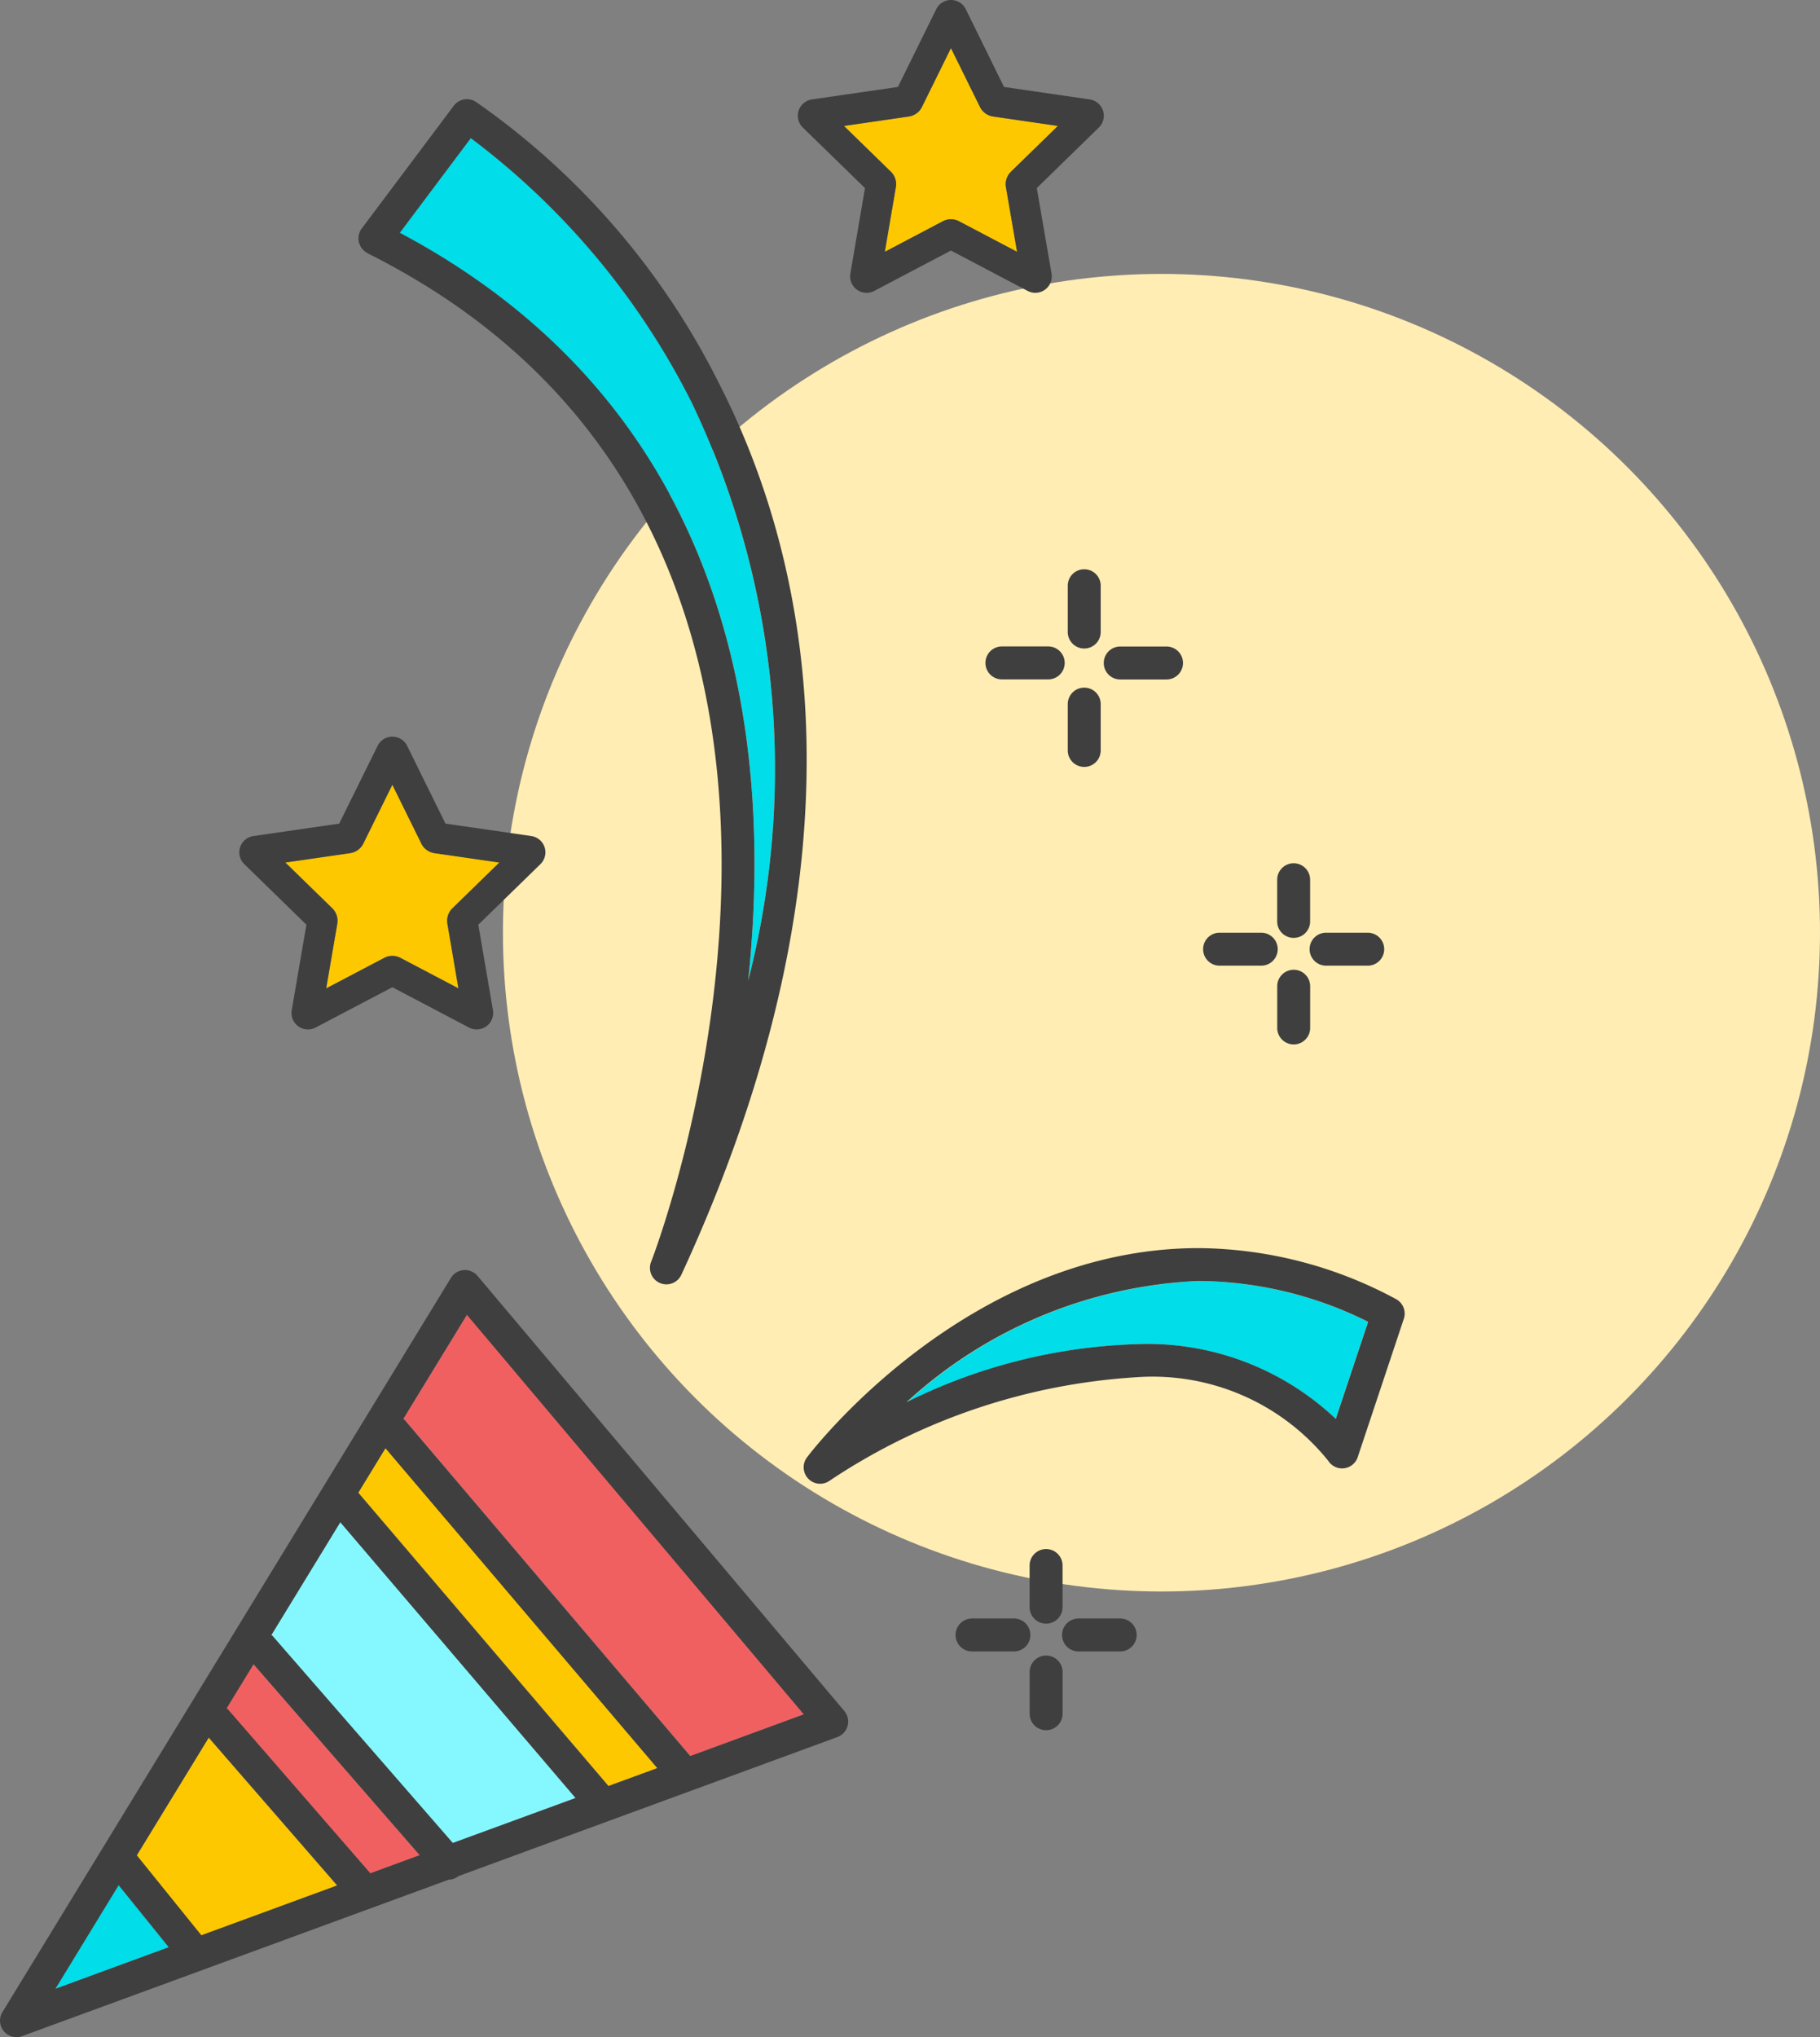 <svg xmlns="http://www.w3.org/2000/svg" width="46.129" height="51.611" viewBox="0 0 46.129 51.611"><rect x="0" y="0" width="46.129" height="51.611" fill="#808080" stroke="none"/><defs><style>.a{fill:#ffedb4;}.b{fill:#01dde9;}.c{fill:#fec800;}.d{fill:#85f8ff;}.e{fill:#f16061;}.f{fill:#3f3f3f;}</style></defs><g transform="translate(-12.18 -58.613)"><circle class="a" cx="16.691" cy="16.691" r="16.691" transform="translate(24.927 65.553)"/><g transform="translate(12.18 58.613)"><g transform="translate(1.398 1.219)"><path class="b" d="M45.292,88.349a21.5,21.5,0,0,0-1.448-14.685A19.078,19.078,0,0,0,38.26,67l-1.8,2.4C44.965,73.915,45.933,82.253,45.292,88.349Z" transform="translate(-27.727 -64.721)"/><path class="b" d="M73.08,137.994a6.942,6.942,0,0,1,5.044,1.894l.82-2.459a9.751,9.751,0,0,0-4.288-1.034,11.684,11.684,0,0,0-7.4,3.072A14.043,14.043,0,0,1,73.08,137.994Z" transform="translate(-45.669 -105.157)"/><path class="c" d="M33.946,147.661l6.341,7.432,1.239-.454-6.89-8.106Z" transform="translate(-26.261 -111.064)"/><path class="d" d="M28.66,153.892c.01.01.024.015.034.026l4.564,5.244,3.114-1.142-5.964-6.989Z" transform="translate(-23.181 -113.686)"/><path class="e" d="M25.941,160.776c.008.008.02.012.028.021l3.614,4.159,1.251-.459-4.211-4.838Z" transform="translate(-21.597 -118.713)"/><path class="c" d="M20.485,167.1l1.636,2.026,3.444-1.263-3.256-3.747Z" transform="translate(-18.417 -121.308)"/><path class="b" d="M15.53,175.7l2.876-1.055-1.271-1.573Z" transform="translate(-15.53 -126.531)"/><path class="e" d="M36.685,141.069c.01.011.025.016.034.028l7.238,8.515,2.881-1.057L38.3,138.431Z" transform="translate(-27.857 -106.343)"/><path class="c" d="M64.757,65.056l-.28,1.639,1.47-.774a.442.442,0,0,1,.411,0l1.471.774-.282-1.638a.442.442,0,0,1,.127-.391l1.19-1.16-1.643-.239a.443.443,0,0,1-.332-.242l-.736-1.491-.735,1.491a.443.443,0,0,1-.333.242l-1.645.239,1.19,1.16A.44.44,0,0,1,64.757,65.056Z" transform="translate(-43.448 -61.534)"/><path class="c" d="M30.831,109.776l-.281,1.638,1.471-.773a.443.443,0,0,1,.411,0l1.47.773-.28-1.638a.442.442,0,0,1,.127-.391l1.19-1.16-1.645-.238a.441.441,0,0,1-.332-.242l-.735-1.491-.737,1.491a.441.441,0,0,1-.332.241l-1.643.238,1.19,1.16A.441.441,0,0,1,30.831,109.776Z" transform="translate(-23.679 -87.594)"/></g><path class="f" d="M34.183,68.54c14.268,7.134,7.264,25.359,7.191,25.542a.417.417,0,0,0,.767.328c4.893-10.6,3.226-18.111.965-22.543A19.062,19.062,0,0,0,36.924,64.7a.417.417,0,0,0-.554.1l-2.334,3.112a.417.417,0,0,0,.147.623Zm8.2,3.745A21.5,21.5,0,0,1,43.83,86.97c.641-6.1-.328-14.435-8.83-18.948l1.8-2.4A19.078,19.078,0,0,1,42.382,72.285Z" transform="translate(-24.867 -62.123)"/><path class="f" d="M76,135.683a10.7,10.7,0,0,0-4.991-1.288c-5.829,0-9.766,5.08-9.93,5.3a.417.417,0,0,0,.547.61,15.727,15.727,0,0,1,7.808-2.639,5.712,5.712,0,0,1,4.855,2.118.417.417,0,0,0,.747-.093l1.167-3.5A.417.417,0,0,0,76,135.683Zm-.7.58-.82,2.459a6.942,6.942,0,0,0-5.044-1.894A14.043,14.043,0,0,0,63.6,138.3a11.684,11.684,0,0,1,7.4-3.072A9.75,9.75,0,0,1,75.3,136.263Z" transform="translate(-40.624 -102.773)"/><path class="f" d="M24.283,135.874a.417.417,0,0,0-.675.052l-11.366,18.6a.417.417,0,0,0,.5.609l10.812-3.964a.414.414,0,0,0,.25-.092l9.6-3.521a.417.417,0,0,0,.175-.661Zm-10.7,18.064,1.605-2.628,1.271,1.573Zm3.7-1.358-1.636-2.026,1.824-2.984,3.256,3.746Zm4.283-1.571-3.614-4.159c-.008-.009-.019-.013-.028-.021l.683-1.117,4.211,4.838Zm2.09-.767L19.091,145c-.01-.011-.023-.016-.034-.026l1.748-2.86,5.964,6.989ZM27.6,148.8l-6.341-7.431.69-1.129,6.891,8.106Zm2.073-.76-7.238-8.515c-.01-.012-.024-.017-.034-.028l1.612-2.638,8.54,10.124Z" transform="translate(-12.18 -103.548)"/><path class="f" d="M72.453,97.863a.417.417,0,0,0,0,.835h1.174a.417.417,0,1,0,0-.835Z" transform="translate(-47.059 -81.485)"/><path class="f" d="M79.641,98.7h1.173a.417.417,0,1,0,0-.835H79.641a.417.417,0,0,0,0,.835Z" transform="translate(-51.248 -81.485)"/><path class="f" d="M77.871,93.594a.417.417,0,0,0-.835,0v1.173a.417.417,0,0,0,.835,0Z" transform="translate(-49.973 -78.754)"/><path class="f" d="M77.453,100.364a.417.417,0,0,0-.417.417v1.174a.417.417,0,0,0,.835,0v-1.174A.417.417,0,0,0,77.453,100.364Z" transform="translate(-49.973 -82.942)"/><path class="f" d="M85.675,116.079h1.056a.417.417,0,1,0,0-.835H85.675a.417.417,0,1,0,0,.835Z" transform="translate(-54.764 -91.613)"/><path class="f" d="M92.144,116.079H93.2a.417.417,0,0,0,0-.835H92.144a.417.417,0,0,0,0,.835Z" transform="translate(-58.534 -91.613)"/><path class="f" d="M90.176,112.917a.417.417,0,0,0,.417-.417v-1.056a.417.417,0,1,0-.835,0V112.5A.417.417,0,0,0,90.176,112.917Z" transform="translate(-57.387 -89.155)"/><path class="f" d="M90.176,117.494a.417.417,0,0,0-.417.417v1.057a.417.417,0,0,0,.835,0v-1.057A.417.417,0,0,0,90.176,117.494Z" transform="translate(-57.387 -92.924)"/><path class="f" d="M71.7,156.883H70.639a.417.417,0,1,0,0,.835H71.7a.417.417,0,1,0,0-.835Z" transform="translate(-46.002 -115.877)"/><path class="f" d="M78.165,156.883H77.109a.417.417,0,1,0,0,.835h1.056a.417.417,0,1,0,0-.835Z" transform="translate(-49.773 -115.877)"/><path class="f" d="M75.139,154.555a.417.417,0,0,0,.417-.417v-1.056a.417.417,0,0,0-.835,0v1.056A.417.417,0,0,0,75.139,154.555Z" transform="translate(-48.625 -113.418)"/><path class="f" d="M75.139,159.133a.417.417,0,0,0-.417.417v1.057a.417.417,0,0,0,.835,0V159.55A.417.417,0,0,0,75.139,159.133Z" transform="translate(-48.625 -117.188)"/><path class="f" d="M62.345,63.378l-.37,2.167a.417.417,0,0,0,.605.439l1.944-1.023,1.945,1.023a.417.417,0,0,0,.605-.44L66.7,63.378l1.573-1.534a.418.418,0,0,0-.231-.712l-2.173-.316L64.9,58.845a.417.417,0,0,0-.374-.232h0a.417.417,0,0,0-.374.232l-.972,1.971L61,61.132a.418.418,0,0,0-.231.712Zm1.444-2.055.735-1.491.736,1.491a.443.443,0,0,0,.332.242l1.643.239-1.19,1.16a.442.442,0,0,0-.127.391l.282,1.638-1.471-.774a.442.442,0,0,0-.411,0l-1.47.774.28-1.639a.44.44,0,0,0-.126-.39l-1.19-1.16,1.645-.239A.443.443,0,0,0,63.789,61.323Z" transform="translate(-40.422 -58.613)"/><path class="f" d="M28.418,108.1l-.372,2.166a.417.417,0,0,0,.605.44l1.945-1.022,1.944,1.022a.418.418,0,0,0,.606-.44l-.371-2.166,1.574-1.534a.417.417,0,0,0-.231-.712l-2.175-.315-.972-1.971a.418.418,0,0,0-.374-.232h0a.417.417,0,0,0-.374.232l-.974,1.971-2.173.315a.417.417,0,0,0-.232.712Zm1.442-2.054.736-1.491.735,1.491a.441.441,0,0,0,.332.242l1.645.238-1.19,1.16a.442.442,0,0,0-.127.391l.28,1.638-1.47-.773a.443.443,0,0,0-.411,0l-1.471.773.281-1.638a.441.441,0,0,0-.127-.391l-1.19-1.16,1.643-.238A.441.441,0,0,0,29.861,106.043Z" transform="translate(-20.652 -84.672)"/></g></g></svg>